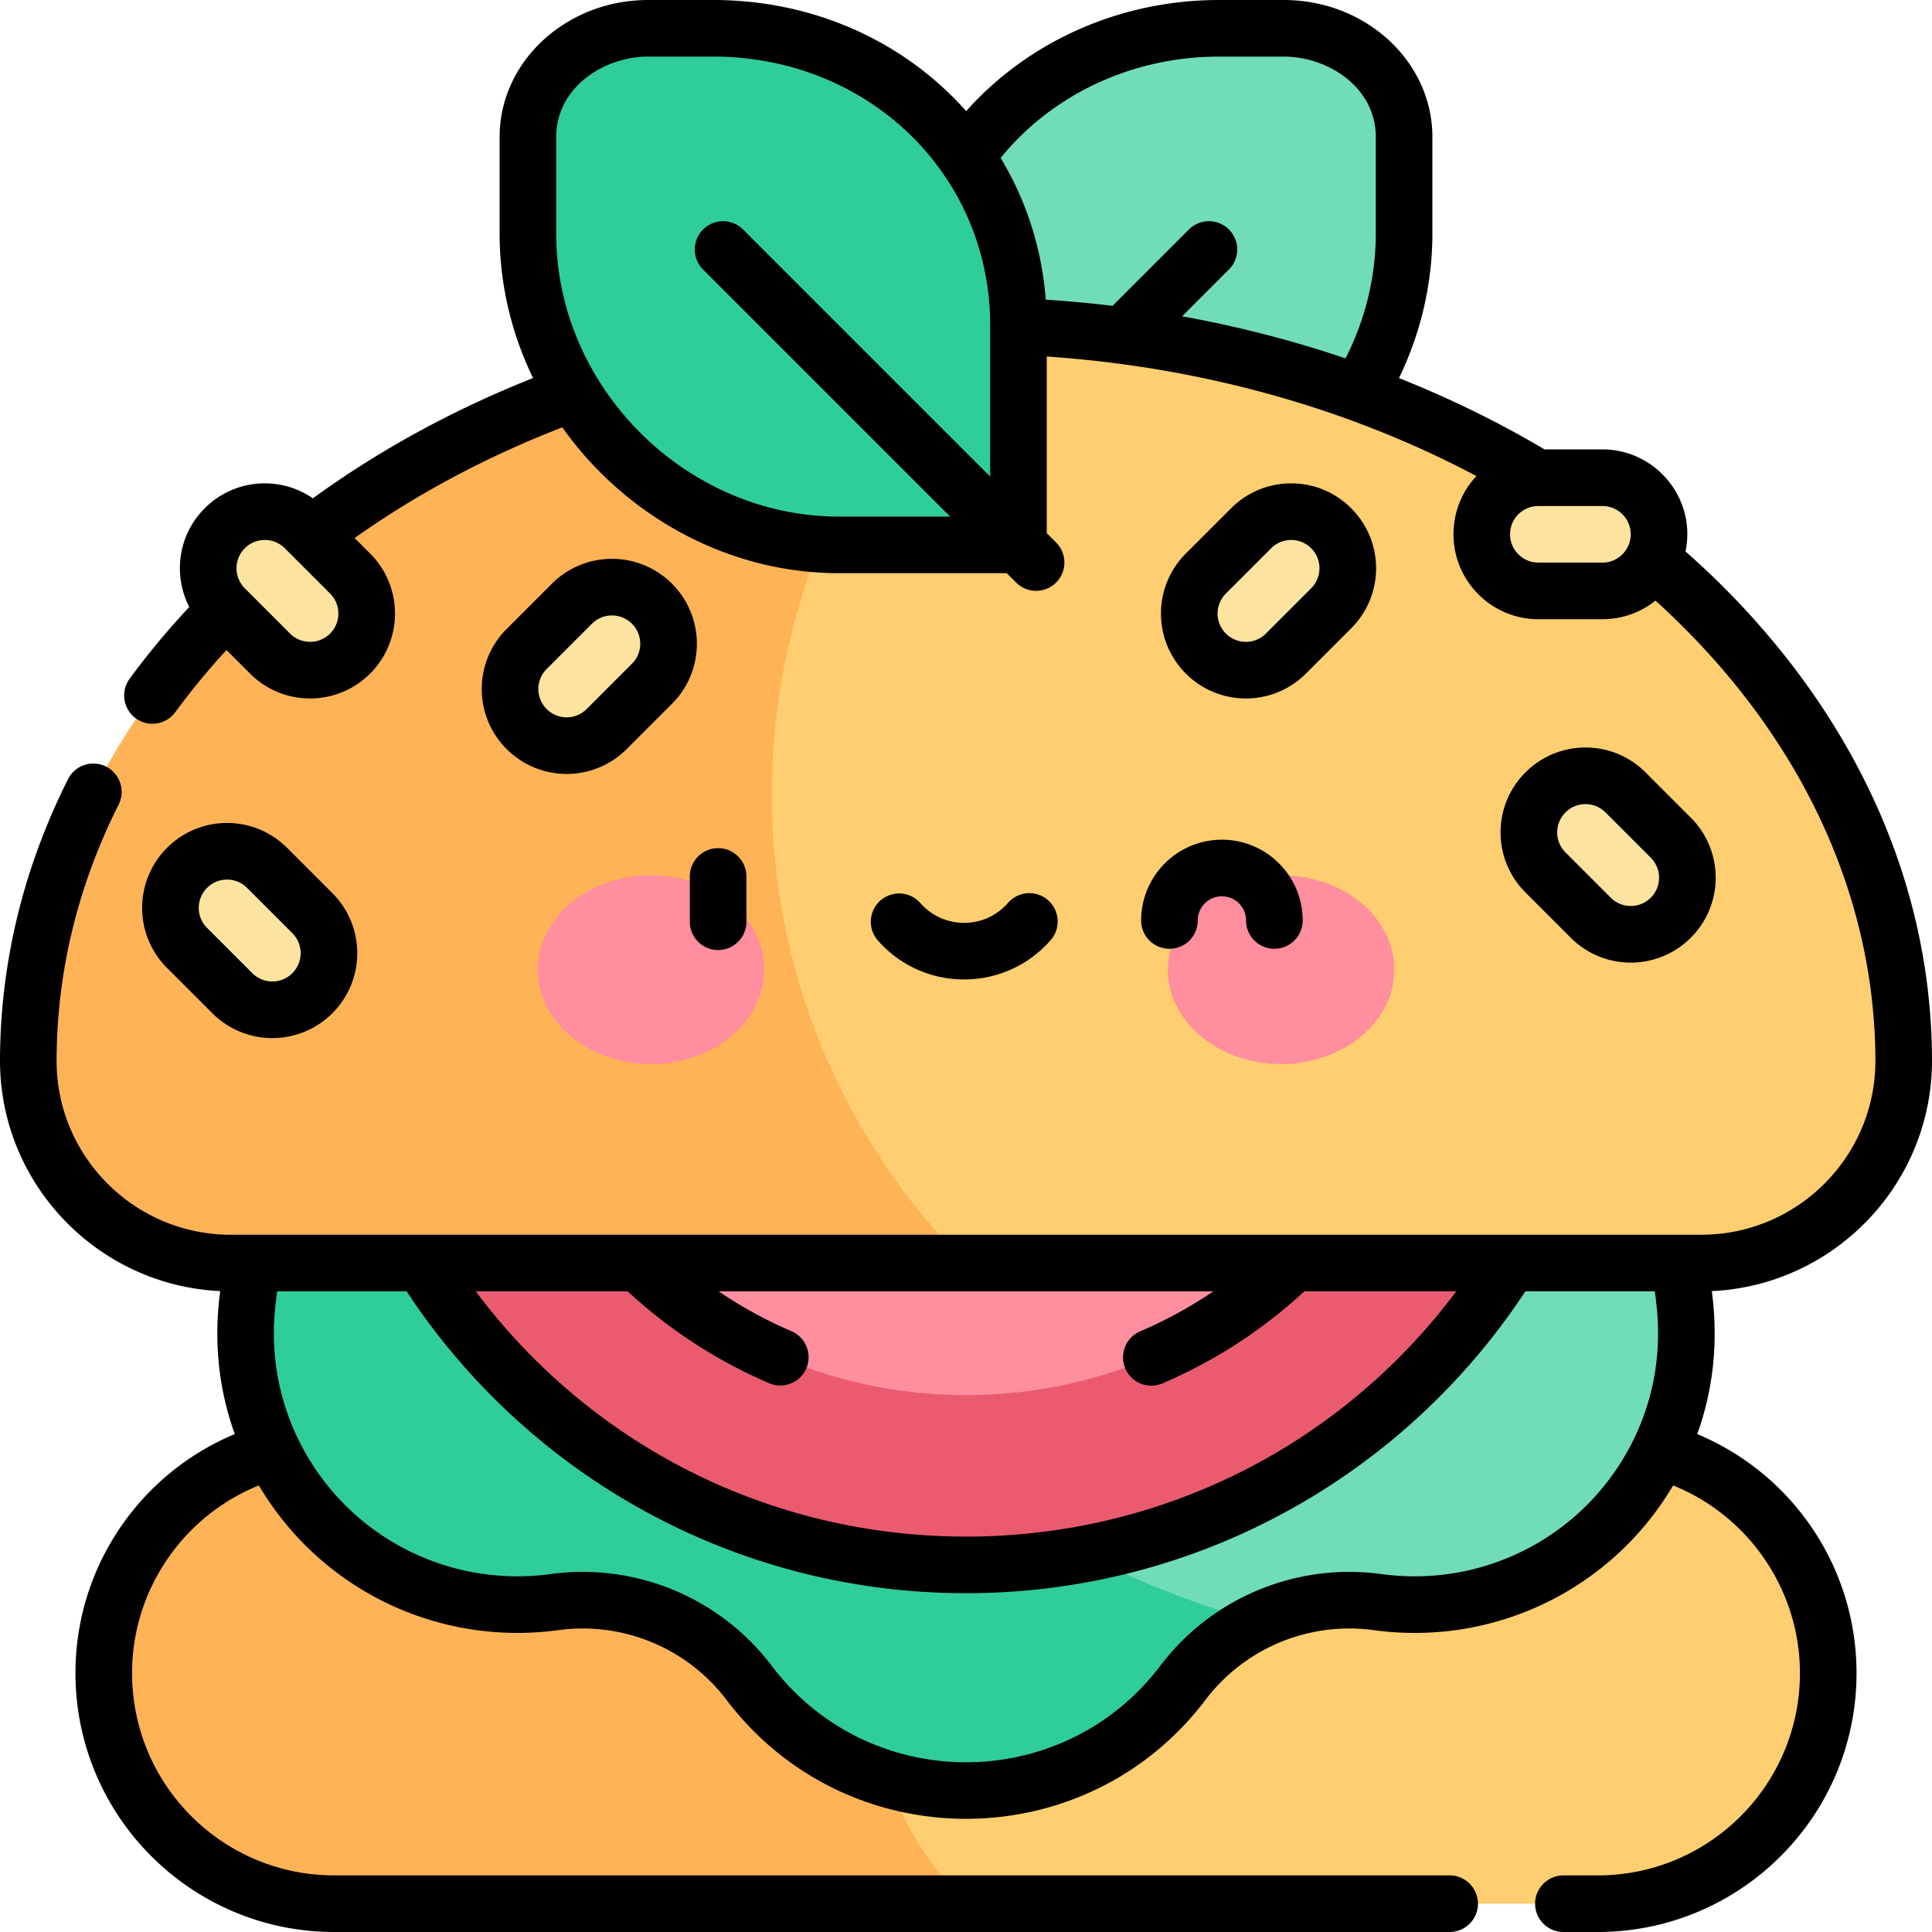 <svg xmlns="http://www.w3.org/2000/svg" width="512" height="512"><path fill="#70dcba" d="M340.216 7.5h-17.194c-44.693 0-80.923 34.03-80.923 78.723v58.178h47.541c44.693 0 82.459-37.786 82.459-82.479V36.29c-.001-16.76-15.123-28.79-31.883-28.79"/><path fill="#ffce71" d="M423.382 382.265H256.001l-61.117 61.117 61.117 61.118h167.382c33.754 0 61.118-27.363 61.118-61.118-.001-33.754-27.364-61.117-61.119-61.117"/><path fill="#ffb357" d="M256.001 382.265H88.618c-33.754 0-61.118 27.364-61.118 61.117S54.863 504.5 88.618 504.5h167.383c-33.755-33.754-33.755-88.481 0-122.235"/><path fill="#70dcba" d="m450.827 312.723-44.887-44.887H168.637l-24.782 24.782v76.384l60.727 60.727h128.614a55.35 55.35 0 0 1 31.836-5.158c47.341 6.457 87.673-33.806 81.208-81.208a55.34 55.34 0 0 1 4.587-30.64"/><path fill="#30cd9c" d="M168.637 267.836H106.06l-44.887 44.887a55.34 55.34 0 0 1 4.588 30.64c-6.458 47.34 33.806 87.671 81.207 81.207 19.737-2.692 39.499 5.487 51.528 21.364 28.876 38.116 86.176 38.058 115.01 0a55.1 55.1 0 0 1 19.691-16.206c-79.308-21.788-141.535-83.127-164.56-161.892"/><path fill="#ea5b70" d="M256.001 414.714c78.241 0 144.116-52.898 163.841-124.878l-327.683-.001c19.726 71.981 85.601 124.879 163.842 124.879"/><path fill="#ff8e9e" d="M344.303 333.138c-23.587 23.587-54.946 36.576-88.302 36.576s-64.716-12.99-88.302-36.577c-12.528-12.528-22.068-27.252-28.258-43.302h233.121c-6.191 16.051-15.73 30.775-28.259 43.303"/><path fill="#ffb357" d="M256 86.223c-137.243 0-248.5 87.498-248.5 195.083.106 29.433 24.24 53.417 53.672 53.417H256z"/><path fill="#ffce71" d="M256 86.223c-68.621 68.622-68.621 179.879 0 248.5h194.827c29.433 0 53.566-23.984 53.672-53.417C504.5 173.721 393.243 86.223 256 86.223"/><path fill="#30cd9c" d="M188.979 7.5h-17.194c-16.76 0-31.882 12.03-31.882 28.79v25.632c0 44.693 37.767 82.479 82.459 82.479h47.541V86.223C269.902 41.53 233.671 7.5 188.979 7.5"/><g fill="#ff8e9e"><ellipse cx="172.5" cy="256.97" rx="30" ry="25"/><ellipse cx="339.5" cy="256.97" rx="30" ry="25"/></g><g fill="#fce3a0"><path d="M80.78 139.992c-5.858-5.857-15.354-5.858-21.213 0-5.858 5.857-5.858 15.355 0 21.213l12 12c5.857 5.857 15.355 5.857 21.213 0s5.858-15.355 0-21.213zM442.78 221.992l-12-12c-5.858-5.857-15.354-5.858-21.213 0-5.858 5.857-5.858 15.355 0 21.213l12 12c5.857 5.857 15.355 5.857 21.213 0s5.858-15.356 0-21.213M151.567 159.992l-12 12c-5.857 5.858-5.858 15.354 0 21.213 5.857 5.858 15.355 5.858 21.213 0l12-12c5.857-5.857 5.857-15.355 0-21.213s-15.356-5.859-21.213 0M331.567 139.992l-12 12c-5.857 5.858-5.858 15.354 0 21.213 5.857 5.858 15.355 5.858 21.213 0l12-12c5.857-5.857 5.857-15.355 0-21.213s-15.356-5.859-21.213 0M424.658 156.598c8.284 0 15-6.716 15-15 .001-8.284-6.715-15-15-15h-16.97c-8.284 0-15 6.715-15 15-.001 8.284 6.715 15 15 15zM70.78 229.992c-5.858-5.857-15.354-5.858-21.213 0-5.858 5.857-5.858 15.355 0 21.213l12 12c5.857 5.857 15.355 5.857 21.213 0s5.858-15.355 0-21.213z"/></g><path d="M190.312 251.771c4.143 0 7.5-3.357 7.5-7.5v-12c0-4.143-3.357-7.5-7.5-7.5s-7.5 3.357-7.5 7.5v12a7.5 7.5 0 0 0 7.5 7.5M278.448 249.125a7.5 7.5 0 0 0-.727-10.582 7.5 7.5 0 0 0-10.582.727c-6.166 7.075-17.121 7.067-23.279 0a7.501 7.501 0 0 0-11.309 9.855c12.145 13.935 33.766 13.92 45.897 0M309.913 251.437c4.143 0 7.5-3.357 7.5-7.5 0-3.532 2.873-6.406 6.405-6.406s6.406 2.874 6.406 6.406c0 4.143 3.357 7.5 7.5 7.5s7.5-3.357 7.5-7.5c0-11.804-9.603-21.406-21.406-21.406s-21.405 9.603-21.405 21.406a7.5 7.5 0 0 0 7.5 7.5"/><path d="M446.68 146.14c2.914-14.053-7.904-27.041-22.022-27.041H409.33c-12.134-7.192-25.07-13.53-38.584-18.903 5.809-12.01 8.851-25.082 8.851-38.273V36.29C379.597 16.28 361.93 0 340.215 0h-17.194c-26.039 0-50.397 10.858-66.975 29.449C239.952 11.306 216.069 0 188.979 0h-17.194c-21.715 0-39.382 16.28-39.382 36.29v25.632c0 13.583 3.199 26.578 8.863 38.261-21.224 8.428-40.795 19.12-58.349 31.881-8.682-5.995-20.772-5.255-28.652 2.624-7.178 7.174-8.407 17.813-4.108 26.173-5.711 6.104-11.013 12.479-15.806 19.018a7.495 7.495 0 0 0 1.62 10.479 7.5 7.5 0 0 0 10.48-1.619 192 192 0 0 1 13.573-16.472l6.24 6.24c8.793 8.791 23.025 8.793 31.819 0 8.795-8.791 8.794-23.027.001-31.819l-4.105-4.106c16.572-11.749 35.027-21.585 55.03-29.33 16.463 23.187 43.487 38.647 73.354 38.647h44.434l2.5 2.5a7.5 7.5 0 0 0 10.606-10.607l-2.499-2.499V94.476c42.44 2.909 81.074 14.302 113.872 31.685-3.781 4.017-6.086 9.432-6.086 15.437 0 12.406 10.093 22.5 22.499 22.5h16.971c5.219 0 10.141-1.79 14.058-4.932C476.341 193.255 496.98 236.355 497 281.29c-.07 25.33-20.76 45.93-46.13 45.93H61.13c-25.37 0-46.061-20.6-46.13-45.93.01-23.471 5.54-46.37 16.439-68.07 1.851-3.689.36-8.21-3.34-10.07a7.484 7.484 0 0 0-10.069 3.341C6.358 229.693 0 255.014 0 281.31v.021c.16 32.847 26.248 59.358 58.352 60.82-1.767 13.305-.425 25.937 3.862 37.897C37.157 390.495 20 415.15 20 443.38c0 28.355 17.192 52.761 41.91 63.229C70.37 510.18 79.35 512 88.62 512h295.55c4.14 0 7.5-3.37 7.5-7.5 0-4.141-3.36-7.5-7.5-7.5H88.62C58.981 497 35 473.015 35 443.38c-.019-21.978 13.545-41.651 33.605-49.728 16.212 27.459 47.297 42.715 79.376 38.35 17.069-2.326 34.145 4.745 44.535 18.462 31.842 42.028 95.078 42.087 126.967 0 10.391-13.717 27.455-20.792 44.535-18.462 32.091 4.376 63.169-10.889 79.38-38.348 20.056 8.077 33.61 27.75 33.601 49.726 0 29.639-23.986 53.62-53.62 53.62h-9.061c-4.13 0-7.5 3.359-7.5 7.5 0 4.13 3.37 7.5 7.5 7.5h9.061c37.783 0 68.62-30.601 68.62-68.62 0-27.971-16.925-52.797-42.211-63.328 4.296-11.986 5.62-24.598 3.86-37.902 32.204-1.468 58.192-28.064 58.351-60.82v-.021C512 228.165 486.198 181.02 446.68 146.14M76.87 167.902 65.2 156.231l-.01-.011-.01-.009-.309-.309a7.493 7.493 0 0 1 0-10.605 7.494 7.494 0 0 1 10.607.001l11.998 11.999a7.494 7.494 0 0 1 .001 10.605 7.5 7.5 0 0 1-10.607 0M323.021 15h17.194c11.726 0 24.382 8.14 24.382 21.29v25.632c0 11.404-2.761 22.717-8.012 33.055-14.04-4.755-28.507-8.474-43.307-11.151L325.704 71.4a7.5 7.5 0 0 0-10.606-10.607L294.841 81.05a323 323 0 0 0-17.699-1.631c-1.052-13.74-5.273-26.483-11.967-37.563C278.912 24.957 300.166 15 323.021 15M196.902 60.794a7.5 7.5 0 0 0-10.606 10.607l65.5 65.5h-29.434c-40.632 0-74.959-34.336-74.959-74.979V36.29c0-13.15 12.656-21.29 24.382-21.29h17.194c41.172 0 73.424 31.285 73.424 71.223v40.072zm227.756 88.304h-16.971c-4.135 0-7.499-3.364-7.499-7.5a7.446 7.446 0 0 1 7.315-7.483c.121-.003.24-.008.366-.016h16.788c4.136 0 7.5 3.364 7.5 7.499.001 4.073-3.311 7.5-7.499 7.5M166.341 342.22c11.136 10.277 23.771 18.475 37.595 24.391a7.501 7.501 0 0 0 5.901-13.791 116 116 0 0 1-19.393-10.6h131.114a116 116 0 0 1-19.392 10.6 7.5 7.5 0 0 0 5.901 13.791c13.824-5.916 26.459-14.114 37.596-24.391h40.26c-30.612 40.932-78.217 64.995-129.921 64.995-51.706-.001-99.31-24.064-129.922-64.995zm199.705 74.919c-22.447-3.059-44.862 6.239-58.519 24.267-25.865 34.137-77.172 34.164-103.054 0-13.658-18.027-36.079-27.327-58.52-24.267-27.853 3.803-54.774-10.626-66.998-35.892-5.509-11.387-7.502-24.136-5.764-36.871q.144-1.072.25-2.156h34.322c32.203 48.918 87.132 79.995 148.237 79.995 61.121 0 116.042-31.09 148.237-79.995h34.321c.379 3.789 3.58 20.241-5.51 39.027l-.055.108c-12.25 25.2-39.137 39.584-66.947 35.784"/><path d="M448.082 248.509c8.795-8.791 8.794-23.026.001-31.82l-12-12c-8.795-8.793-23.026-8.794-31.819 0-8.795 8.791-8.794 23.026-.001 31.82l12 12c8.793 8.791 23.024 8.793 31.819 0m-33.212-33.213a7.493 7.493 0 0 1 10.605 0l12 12a7.494 7.494 0 0 1 .001 10.605 7.496 7.496 0 0 1-10.606 0l-12-12a7.493 7.493 0 0 1 0-10.605M146.263 154.688l-12 12c-8.792 8.794-8.793 23.023 0 31.82 8.794 8.792 23.023 8.793 31.82 0l12-12c8.791-8.793 8.793-23.025 0-31.819s-23.025-8.795-31.82-.001m21.213 21.213-11.999 12a7.497 7.497 0 0 1-10.606.001 7.496 7.496 0 0 1 0-10.606l12-12v-.001a7.493 7.493 0 0 1 10.605 0 7.496 7.496 0 0 1 0 10.606M346.083 178.509l12-12c8.791-8.793 8.793-23.025 0-31.819-8.792-8.796-23.025-8.796-31.82-.001l-12 12c-8.792 8.794-8.793 23.023 0 31.82 8.793 8.791 23.023 8.793 31.82 0m-21.213-21.213 12-12v-.001a7.493 7.493 0 0 1 10.605 0 7.496 7.496 0 0 1 0 10.606l-11.999 12a7.497 7.497 0 0 1-10.606.001 7.496 7.496 0 0 1 0-10.606M88.082 268.509c8.795-8.791 8.794-23.026.001-31.82l-12-12c-8.795-8.793-23.026-8.794-31.819 0-8.795 8.791-8.794 23.026-.001 31.82l12 12c8.793 8.791 23.024 8.793 31.819 0M54.87 235.296a7.493 7.493 0 0 1 10.605 0l12 12a7.494 7.494 0 0 1 .001 10.605 7.496 7.496 0 0 1-10.606 0l-12-12a7.493 7.493 0 0 1 0-10.605"/></svg>